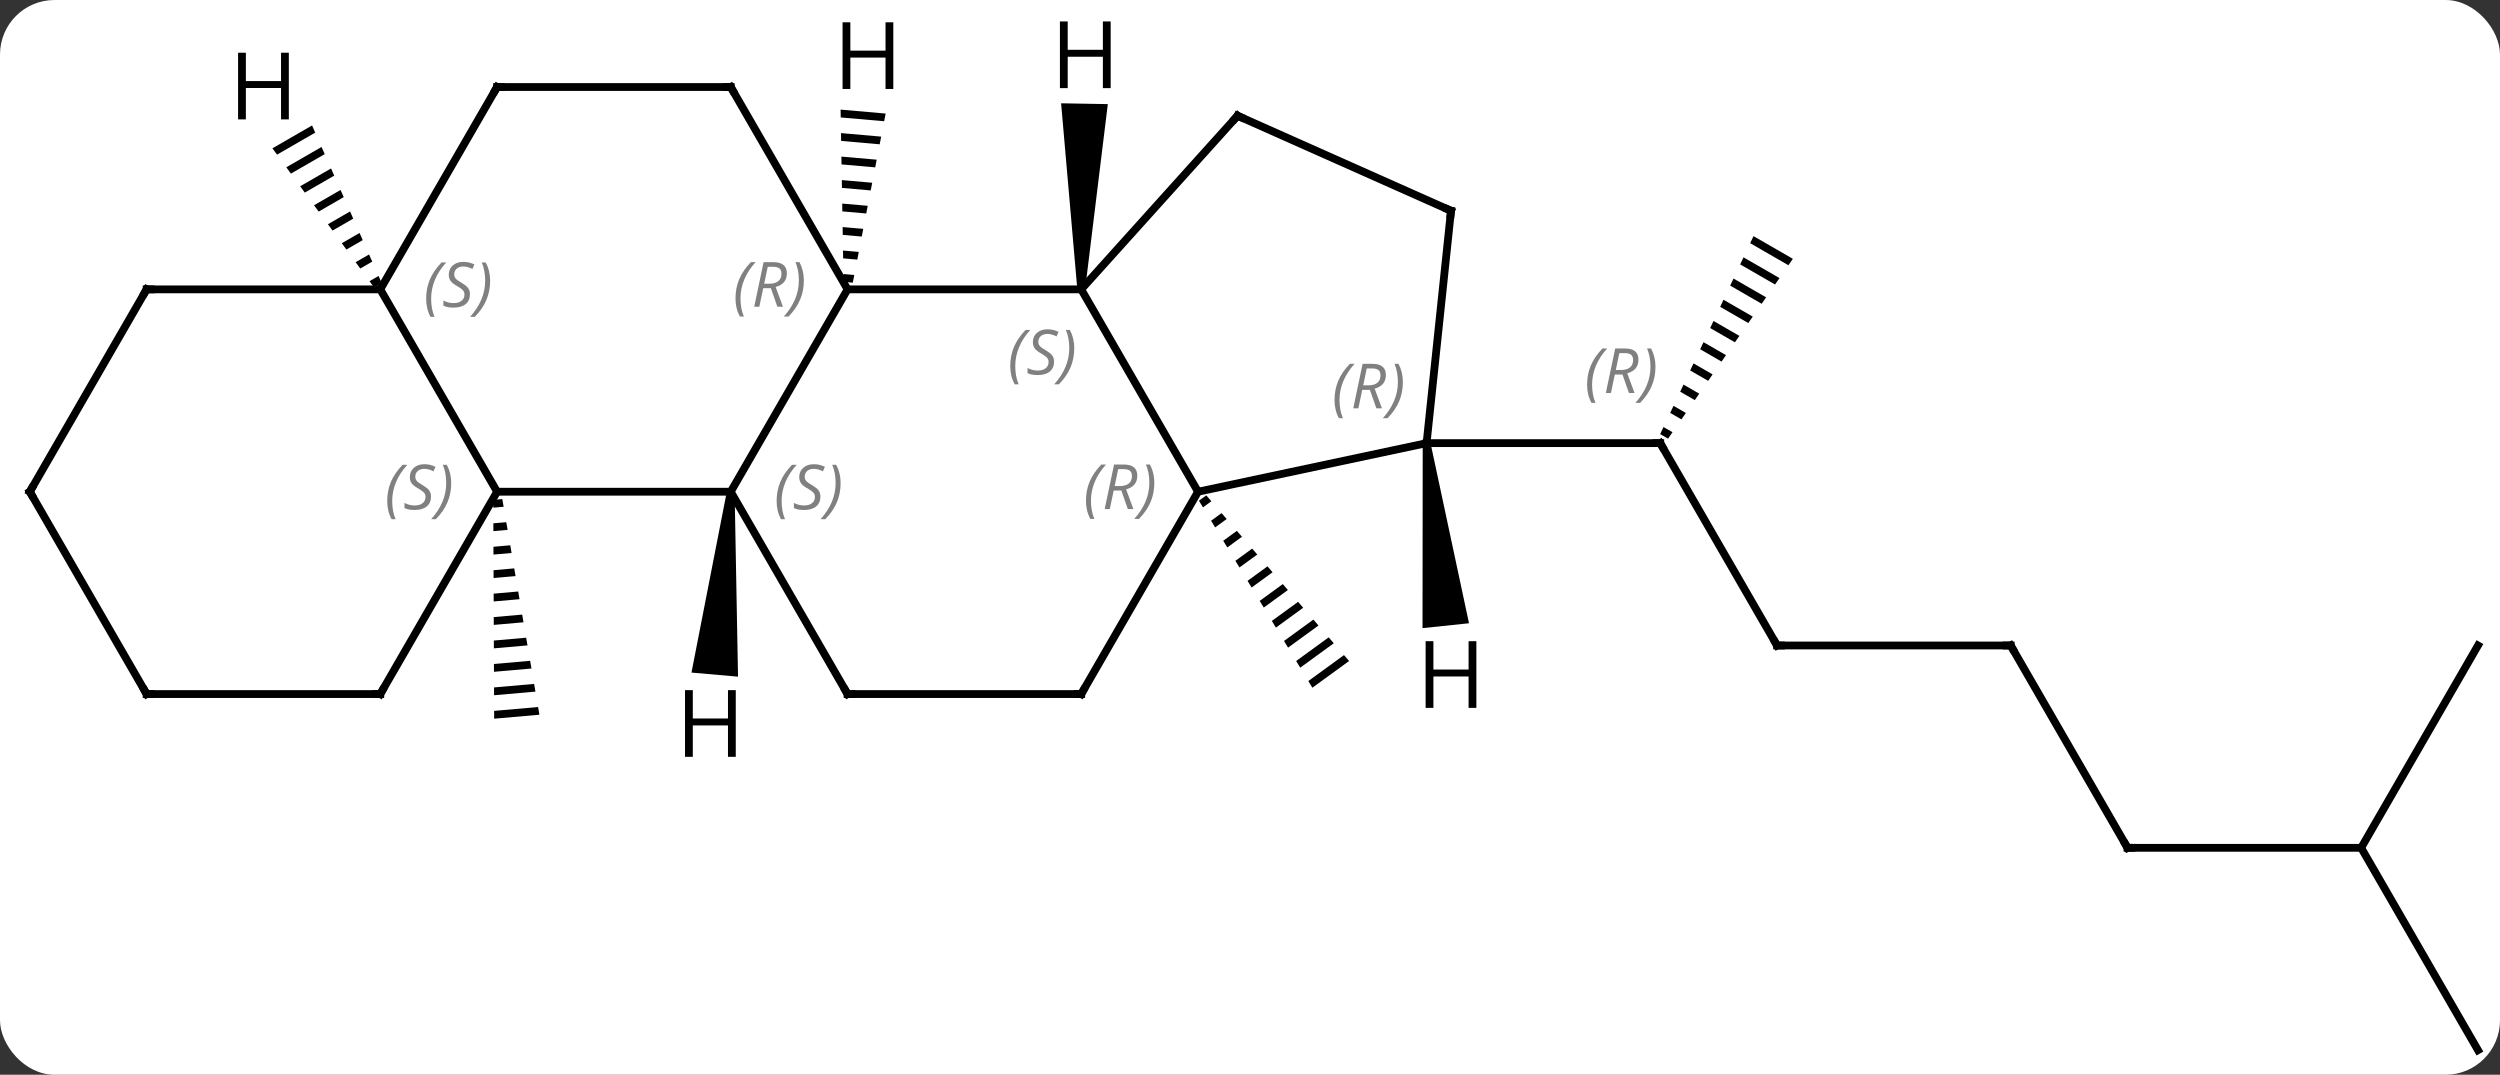 <svg width="321" viewBox="0 0 321 138" style="fill-opacity:1; color-rendering:auto; color-interpolation:auto; text-rendering:auto; stroke:black; stroke-linecap:square; stroke-miterlimit:10; shape-rendering:auto; stroke-opacity:1; fill:black; stroke-dasharray:none; font-weight:normal; stroke-width:1; font-family:'Open Sans'; font-style:normal; stroke-linejoin:miter; font-size:12; stroke-dashoffset:0; image-rendering:auto;" height="138" class="cas-substance-image" xmlns:xlink="http://www.w3.org/1999/xlink" xmlns="http://www.w3.org/2000/svg"><rect x="0" y="0" width="321" height="138" fill="#333333" stroke="none"/><svg class="cas-substance-single-component"><rect y="0" x="0" width="321" stroke="none" ry="7" rx="7" height="138" fill="white" class="cas-substance-group"/><svg y="0" x="0" width="321" viewBox="0 0 321 138" style="fill:black;" height="138" class="cas-substance-single-component-image"><svg><g><g transform="translate(161,71)" style="text-rendering:geometricPrecision; color-rendering:optimizeQuality; color-interpolation:linearRGB; stroke-linecap:butt; image-rendering:optimizeQuality;"><path style="stroke:none;" d="M-6.114 -7.397 L-7.057 -6.711 L-7.057 -6.711 L-6.537 -5.854 L-6.537 -5.854 L-5.459 -6.638 L-5.459 -6.638 L-6.114 -7.397 ZM-4.149 -5.119 L-5.497 -4.138 L-4.976 -3.281 L-4.976 -3.281 L-3.494 -4.359 L-3.494 -4.359 L-4.149 -5.119 ZM-2.184 -2.84 L-3.936 -1.565 L-3.936 -1.565 L-3.416 -0.708 L-3.416 -0.708 L-1.53 -2.08 L-1.53 -2.08 L-2.184 -2.84 ZM-0.22 -0.561 L-2.376 1.008 L-1.855 1.865 L-1.855 1.865 L0.435 0.199 L0.435 0.199 L-0.22 -0.561 ZM1.745 1.718 L-0.815 3.581 L-0.815 3.581 L-0.295 4.438 L-0.295 4.438 L2.4 2.478 L2.4 2.478 L1.745 1.718 ZM3.71 3.997 L0.746 6.154 L0.746 6.154 L1.266 7.011 L1.266 7.011 L4.365 4.757 L4.365 4.757 L3.71 3.997 ZM5.675 6.276 L2.306 8.727 L2.826 9.584 L2.826 9.584 L6.329 7.036 L6.329 7.036 L5.675 6.276 ZM7.639 8.555 L3.867 11.3 L3.867 11.3 L4.387 12.157 L4.387 12.157 L8.294 9.315 L7.639 8.555 ZM9.604 10.834 L5.427 13.873 L5.427 13.873 L5.947 14.73 L5.947 14.73 L10.259 11.594 L9.604 10.834 ZM11.569 13.113 L6.988 16.446 L6.988 16.446 L7.508 17.303 L7.508 17.303 L12.223 13.873 L12.223 13.873 L11.569 13.113 Z"/><path style="stroke:none;" d="M-96.505 -6.919 L-97.667 -6.817 L-97.663 -5.814 L-96.335 -5.93 L-96.505 -6.919 ZM-95.994 -3.952 L-97.654 -3.807 L-97.65 -2.803 L-95.824 -2.963 L-95.994 -3.952 ZM-95.484 -0.986 L-97.642 -0.796 L-97.638 0.207 L-95.313 0.003 L-95.484 -0.986 ZM-94.973 1.981 L-97.629 2.214 L-97.625 3.217 L-94.803 2.97 L-94.973 1.981 ZM-94.462 4.948 L-97.617 5.224 L-97.617 5.224 L-97.612 6.228 L-94.292 5.937 L-94.462 4.948 ZM-93.951 7.914 L-97.604 8.235 L-97.6 9.238 L-97.6 9.238 L-93.781 8.903 L-93.951 7.914 ZM-93.441 10.881 L-97.592 11.245 L-97.587 12.248 L-97.587 12.248 L-93.271 11.87 L-93.441 10.881 ZM-92.93 13.848 L-97.579 14.255 L-97.579 14.255 L-97.575 15.259 L-92.76 14.837 L-92.93 13.848 ZM-92.419 16.814 L-97.567 17.266 L-97.562 18.269 L-97.562 18.269 L-92.249 17.803 L-92.249 17.803 L-92.419 16.814 ZM-91.909 19.781 L-97.554 20.276 L-97.554 20.276 L-97.55 21.28 L-97.55 21.28 L-91.739 20.77 L-91.739 20.77 L-91.909 19.781 Z"/><line y2="11.88" y1="-14.103" x2="67.173" x1="52.173" style="fill:none;"/><path style="stroke:none;" d="M64.15 -40.682 L63.722 -39.774 L63.722 -39.774 L68.633 -36.943 L69.205 -37.767 L69.205 -37.767 L64.15 -40.682 ZM62.867 -37.959 L62.438 -37.05 L62.438 -37.05 L66.915 -34.469 L67.488 -35.294 L62.867 -37.959 ZM61.583 -35.235 L61.155 -34.327 L61.155 -34.327 L65.198 -31.995 L65.198 -31.995 L65.771 -32.82 L65.771 -32.82 L61.583 -35.235 ZM60.299 -32.511 L59.871 -31.603 L63.481 -29.521 L63.481 -29.521 L64.054 -30.346 L60.299 -32.511 ZM59.015 -29.787 L58.587 -28.879 L58.587 -28.879 L61.764 -27.047 L61.764 -27.047 L62.336 -27.872 L59.015 -29.787 ZM57.731 -27.063 L57.303 -26.155 L60.047 -24.573 L60.047 -24.573 L60.619 -25.398 L57.731 -27.063 ZM56.447 -24.34 L56.019 -23.432 L58.33 -22.099 L58.902 -22.924 L58.902 -22.924 L56.447 -24.34 ZM55.163 -21.616 L54.735 -20.708 L56.613 -19.625 L57.185 -20.45 L55.163 -21.616 ZM53.88 -18.892 L53.452 -17.984 L53.452 -17.984 L54.895 -17.151 L55.468 -17.976 L53.88 -18.892 ZM52.596 -16.168 L52.168 -15.26 L53.178 -14.678 L53.178 -14.678 L53.751 -15.502 L52.596 -16.168 Z"/><line y2="-14.103" y1="-14.103" x2="22.173" x1="52.173" style="fill:none;"/><line y2="11.88" y1="11.88" x2="97.173" x1="67.173" style="fill:none;"/><line y2="37.86" y1="11.88" x2="112.173" x1="97.173" style="fill:none;"/><line y2="37.86" y1="37.86" x2="142.173" x1="112.173" style="fill:none;"/><line y2="11.88" y1="37.86" x2="157.173" x1="142.173" style="fill:none;"/><line y2="63.84" y1="37.86" x2="157.173" x1="142.173" style="fill:none;"/><line y2="-33.846" y1="-33.846" x2="-22.173" x1="-52.173" style="fill:none;"/><line y2="-7.863" y1="-33.846" x2="-67.173" x1="-52.173" style="fill:none;"/><line y2="-59.826" y1="-33.846" x2="-67.173" x1="-52.173" style="fill:none;"/><line y2="-7.863" y1="-33.846" x2="-7.173" x1="-22.173" style="fill:none;"/><line y2="-56.139" y1="-33.846" x2="-2.097" x1="-22.173" style="fill:none;"/><line y2="-7.863" y1="-7.863" x2="-97.173" x1="-67.173" style="fill:none;"/><line y2="18.117" y1="-7.863" x2="-52.173" x1="-67.173" style="fill:none;"/><line y2="-59.826" y1="-59.826" x2="-97.173" x1="-67.173" style="fill:none;"/><line y2="-14.103" y1="-7.863" x2="22.173" x1="-7.173" style="fill:none;"/><line y2="18.117" y1="-7.863" x2="-22.173" x1="-7.173" style="fill:none;"/><line y2="-43.938" y1="-56.139" x2="25.308" x1="-2.097" style="fill:none;"/><line y2="-33.846" y1="-7.863" x2="-112.173" x1="-97.173" style="fill:none;"/><line y2="18.117" y1="-7.863" x2="-112.173" x1="-97.173" style="fill:none;"/><line y2="18.117" y1="18.117" x2="-22.173" x1="-52.173" style="fill:none;"/><line y2="-33.846" y1="-59.826" x2="-112.173" x1="-97.173" style="fill:none;"/><line y2="-43.938" y1="-14.103" x2="25.308" x1="22.173" style="fill:none;"/><line y2="-33.846" y1="-33.846" x2="-142.173" x1="-112.173" style="fill:none;"/><line y2="18.117" y1="18.117" x2="-142.173" x1="-112.173" style="fill:none;"/><line y2="-7.863" y1="-33.846" x2="-157.173" x1="-142.173" style="fill:none;"/><line y2="-7.863" y1="18.117" x2="-157.173" x1="-142.173" style="fill:none;"/><path style="stroke:none;" d="M-53.068 -56.926 L-53.051 -55.921 L-53.051 -55.921 L-47.474 -55.432 L-47.474 -55.432 L-47.282 -56.419 L-47.282 -56.419 L-53.068 -56.926 ZM-53.016 -53.91 L-52.999 -52.905 L-52.999 -52.905 L-48.049 -52.471 L-48.049 -52.471 L-47.857 -53.458 L-47.857 -53.458 L-53.016 -53.91 ZM-52.964 -50.894 L-52.947 -49.889 L-52.947 -49.889 L-48.624 -49.51 L-48.624 -49.51 L-48.432 -50.497 L-48.432 -50.497 L-52.964 -50.894 ZM-52.912 -47.878 L-52.895 -46.873 L-52.895 -46.873 L-49.199 -46.549 L-49.199 -46.549 L-49.007 -47.536 L-49.007 -47.536 L-52.912 -47.878 ZM-52.86 -44.862 L-52.843 -43.857 L-52.843 -43.857 L-49.774 -43.588 L-49.774 -43.588 L-49.583 -44.575 L-49.583 -44.575 L-52.86 -44.862 ZM-52.808 -41.846 L-52.791 -40.841 L-52.791 -40.841 L-50.349 -40.627 L-50.349 -40.627 L-50.158 -41.614 L-50.158 -41.614 L-52.808 -41.846 ZM-52.756 -38.83 L-52.739 -37.825 L-52.739 -37.825 L-50.925 -37.666 L-50.733 -38.653 L-50.733 -38.653 L-52.756 -38.83 ZM-52.704 -35.814 L-52.687 -34.809 L-52.687 -34.809 L-51.5 -34.705 L-51.5 -34.705 L-51.308 -35.692 L-51.308 -35.692 L-52.704 -35.814 Z"/><path style="stroke:none;" d="M-21.673 -33.837 L-22.673 -33.855 L-24.755 -57.737 L-18.756 -57.632 Z"/><path style="stroke:none;" d="M-67.671 -7.907 L-66.675 -7.819 L-66.238 15.883 L-72.215 15.36 Z"/><path style="stroke:none;" d="M21.676 -14.051 L22.67 -14.155 L27.62 9.026 L21.652 9.653 Z"/><path style="stroke:none;" d="M-120.933 -54.891 L-126.02 -51.957 L-125.427 -51.145 L-125.427 -51.145 L-120.527 -53.971 L-120.527 -53.971 L-120.933 -54.891 ZM-119.713 -52.13 L-124.24 -49.52 L-123.646 -48.707 L-119.306 -51.21 L-119.306 -51.21 L-119.713 -52.13 ZM-118.493 -49.37 L-122.459 -47.083 L-122.459 -47.083 L-121.865 -46.27 L-118.086 -48.45 L-118.086 -48.45 L-118.493 -49.37 ZM-117.272 -46.609 L-120.678 -44.645 L-120.085 -43.833 L-116.865 -45.689 L-116.865 -45.689 L-117.272 -46.609 ZM-116.052 -43.849 L-118.898 -42.208 L-118.304 -41.396 L-115.645 -42.929 L-115.645 -42.929 L-116.052 -43.849 ZM-114.832 -41.089 L-117.117 -39.771 L-117.117 -39.771 L-116.524 -38.958 L-116.524 -38.958 L-114.425 -40.169 L-114.425 -40.169 L-114.832 -41.089 ZM-113.611 -38.328 L-115.337 -37.333 L-114.743 -36.521 L-113.204 -37.408 L-113.204 -37.408 L-113.611 -38.328 ZM-112.391 -35.568 L-113.556 -34.896 L-113.556 -34.896 L-112.962 -34.084 L-111.984 -34.648 L-112.391 -35.568 Z"/><path style="fill:none; stroke-miterlimit:5;" d="M52.423 -13.67 L52.173 -14.103 L51.673 -14.103"/></g><g transform="translate(161,71)" style="stroke-linecap:butt; font-size:8.4px; fill:gray; text-rendering:geometricPrecision; image-rendering:optimizeQuality; color-rendering:optimizeQuality; font-family:'Open Sans'; font-style:italic; stroke:gray; color-interpolation:linearRGB; stroke-miterlimit:5;"><path style="stroke:none;" d="M42.784 -21.599 Q42.784 -22.927 43.253 -24.052 Q43.722 -25.177 44.753 -26.255 L45.362 -26.255 Q44.394 -25.193 43.909 -24.021 Q43.425 -22.849 43.425 -21.615 Q43.425 -20.287 43.862 -19.271 L43.347 -19.271 Q42.784 -20.302 42.784 -21.599 ZM46.344 -22.912 L45.844 -20.537 L45.188 -20.537 L46.391 -26.255 L47.641 -26.255 Q49.376 -26.255 49.376 -24.818 Q49.376 -23.459 47.938 -23.068 L48.876 -20.537 L48.157 -20.537 L47.329 -22.912 L46.344 -22.912 ZM46.922 -25.662 Q46.532 -23.74 46.469 -23.49 L47.126 -23.49 Q47.876 -23.49 48.282 -23.818 Q48.688 -24.146 48.688 -24.771 Q48.688 -25.24 48.43 -25.451 Q48.172 -25.662 47.579 -25.662 L46.922 -25.662 ZM51.562 -23.912 Q51.562 -22.584 51.085 -21.451 Q50.608 -20.318 49.593 -19.271 L48.983 -19.271 Q50.921 -21.427 50.921 -23.912 Q50.921 -25.24 50.483 -26.255 L50.999 -26.255 Q51.562 -25.193 51.562 -23.912 Z"/><path style="fill:none; stroke:black;" d="M66.923 11.447 L67.173 11.88 L67.673 11.88"/><path style="fill:none; stroke:black;" d="M96.673 11.88 L97.173 11.88 L97.423 12.313"/><path style="fill:none; stroke:black;" d="M111.923 37.427 L112.173 37.86 L112.673 37.86"/><path style="stroke:none;" d="M-66.562 -32.682 Q-66.562 -34.01 -66.093 -35.135 Q-65.624 -36.26 -64.593 -37.338 L-63.983 -37.338 Q-64.952 -36.275 -65.437 -35.104 Q-65.921 -33.932 -65.921 -32.697 Q-65.921 -31.369 -65.484 -30.354 L-65.999 -30.354 Q-66.562 -31.385 -66.562 -32.682 ZM-63.002 -33.994 L-63.502 -31.619 L-64.158 -31.619 L-62.955 -37.338 L-61.705 -37.338 Q-59.97 -37.338 -59.97 -35.9 Q-59.97 -34.541 -61.408 -34.15 L-60.47 -31.619 L-61.189 -31.619 L-62.017 -33.994 L-63.002 -33.994 ZM-62.423 -36.744 Q-62.814 -34.822 -62.877 -34.572 L-62.22 -34.572 Q-61.47 -34.572 -61.064 -34.9 Q-60.658 -35.229 -60.658 -35.854 Q-60.658 -36.322 -60.916 -36.533 Q-61.173 -36.744 -61.767 -36.744 L-62.423 -36.744 ZM-57.784 -34.994 Q-57.784 -33.666 -58.261 -32.533 Q-58.737 -31.4 -59.753 -30.354 L-60.362 -30.354 Q-58.425 -32.51 -58.425 -34.994 Q-58.425 -36.322 -58.862 -37.338 L-58.347 -37.338 Q-57.784 -36.275 -57.784 -34.994 Z"/><path style="stroke:none;" d="M-31.282 -23.983 Q-31.282 -25.311 -30.813 -26.436 Q-30.344 -27.561 -29.313 -28.639 L-28.704 -28.639 Q-29.672 -27.576 -30.157 -26.405 Q-30.641 -25.233 -30.641 -23.998 Q-30.641 -22.67 -30.204 -21.655 L-30.719 -21.655 Q-31.282 -22.686 -31.282 -23.983 ZM-25.659 -24.576 Q-25.659 -23.748 -26.206 -23.295 Q-26.753 -22.842 -27.753 -22.842 Q-28.159 -22.842 -28.472 -22.897 Q-28.784 -22.951 -29.065 -23.092 L-29.065 -23.748 Q-28.44 -23.42 -27.737 -23.42 Q-27.112 -23.42 -26.737 -23.717 Q-26.362 -24.014 -26.362 -24.53 Q-26.362 -24.842 -26.565 -25.069 Q-26.768 -25.295 -27.331 -25.623 Q-27.925 -25.951 -28.151 -26.28 Q-28.378 -26.608 -28.378 -27.061 Q-28.378 -27.795 -27.862 -28.256 Q-27.347 -28.717 -26.503 -28.717 Q-26.128 -28.717 -25.792 -28.639 Q-25.456 -28.561 -25.081 -28.389 L-25.347 -27.795 Q-25.597 -27.951 -25.917 -28.037 Q-26.237 -28.123 -26.503 -28.123 Q-27.034 -28.123 -27.354 -27.85 Q-27.675 -27.576 -27.675 -27.108 Q-27.675 -26.905 -27.604 -26.756 Q-27.534 -26.608 -27.393 -26.475 Q-27.253 -26.342 -26.831 -26.092 Q-26.268 -25.748 -26.065 -25.553 Q-25.862 -25.358 -25.761 -25.123 Q-25.659 -24.889 -25.659 -24.576 ZM-23.065 -26.295 Q-23.065 -24.967 -23.541 -23.834 Q-24.018 -22.701 -25.033 -21.655 L-25.643 -21.655 Q-23.705 -23.811 -23.705 -26.295 Q-23.705 -27.623 -24.143 -28.639 L-23.627 -28.639 Q-23.065 -27.576 -23.065 -26.295 Z"/><path style="stroke:none;" d="M-61.282 -6.66 Q-61.282 -7.988 -60.813 -9.113 Q-60.344 -10.238 -59.313 -11.316 L-58.703 -11.316 Q-59.672 -10.254 -60.157 -9.082 Q-60.641 -7.91 -60.641 -6.676 Q-60.641 -5.348 -60.203 -4.332 L-60.719 -4.332 Q-61.282 -5.363 -61.282 -6.66 ZM-55.659 -7.254 Q-55.659 -6.426 -56.206 -5.973 Q-56.753 -5.519 -57.753 -5.519 Q-58.159 -5.519 -58.471 -5.574 Q-58.784 -5.629 -59.065 -5.769 L-59.065 -6.426 Q-58.44 -6.098 -57.737 -6.098 Q-57.112 -6.098 -56.737 -6.394 Q-56.362 -6.691 -56.362 -7.207 Q-56.362 -7.519 -56.565 -7.746 Q-56.768 -7.973 -57.331 -8.301 Q-57.925 -8.629 -58.151 -8.957 Q-58.378 -9.285 -58.378 -9.738 Q-58.378 -10.473 -57.862 -10.934 Q-57.346 -11.395 -56.503 -11.395 Q-56.128 -11.395 -55.792 -11.316 Q-55.456 -11.238 -55.081 -11.066 L-55.346 -10.473 Q-55.596 -10.629 -55.917 -10.715 Q-56.237 -10.801 -56.503 -10.801 Q-57.034 -10.801 -57.354 -10.527 Q-57.675 -10.254 -57.675 -9.785 Q-57.675 -9.582 -57.604 -9.434 Q-57.534 -9.285 -57.393 -9.152 Q-57.253 -9.02 -56.831 -8.77 Q-56.268 -8.426 -56.065 -8.23 Q-55.862 -8.035 -55.761 -7.801 Q-55.659 -7.566 -55.659 -7.254 ZM-53.065 -8.973 Q-53.065 -7.644 -53.541 -6.512 Q-54.018 -5.379 -55.033 -4.332 L-55.643 -4.332 Q-53.705 -6.488 -53.705 -8.973 Q-53.705 -10.301 -54.143 -11.316 L-53.627 -11.316 Q-53.065 -10.254 -53.065 -8.973 Z"/><path style="fill:none; stroke:black;" d="M-66.923 -59.393 L-67.173 -59.826 L-67.673 -59.826"/><path style="stroke:none;" d="M-21.562 -6.699 Q-21.562 -8.027 -21.093 -9.152 Q-20.624 -10.277 -19.593 -11.355 L-18.983 -11.355 Q-19.952 -10.293 -20.437 -9.121 Q-20.921 -7.949 -20.921 -6.715 Q-20.921 -5.387 -20.483 -4.371 L-20.999 -4.371 Q-21.562 -5.402 -21.562 -6.699 ZM-18.002 -8.012 L-18.502 -5.637 L-19.158 -5.637 L-17.955 -11.355 L-16.705 -11.355 Q-14.97 -11.355 -14.97 -9.918 Q-14.97 -8.559 -16.408 -8.168 L-15.47 -5.637 L-16.189 -5.637 L-17.017 -8.012 L-18.002 -8.012 ZM-17.424 -10.762 Q-17.814 -8.84 -17.877 -8.59 L-17.22 -8.59 Q-16.47 -8.59 -16.064 -8.918 Q-15.658 -9.246 -15.658 -9.871 Q-15.658 -10.34 -15.916 -10.551 Q-16.174 -10.762 -16.767 -10.762 L-17.424 -10.762 ZM-12.784 -9.012 Q-12.784 -7.684 -13.261 -6.551 Q-13.738 -5.418 -14.753 -4.371 L-15.363 -4.371 Q-13.425 -6.527 -13.425 -9.012 Q-13.425 -10.34 -13.863 -11.355 L-13.347 -11.355 Q-12.784 -10.293 -12.784 -9.012 Z"/><path style="fill:none; stroke:black;" d="M-2.432 -55.767 L-2.097 -56.139 L-1.64 -55.936"/><path style="stroke:none;" d="M-111.281 -6.66 Q-111.281 -7.988 -110.813 -9.113 Q-110.344 -10.238 -109.313 -11.316 L-108.703 -11.316 Q-109.672 -10.254 -110.156 -9.082 Q-110.641 -7.91 -110.641 -6.676 Q-110.641 -5.348 -110.203 -4.332 L-110.719 -4.332 Q-111.281 -5.363 -111.281 -6.66 ZM-105.659 -7.254 Q-105.659 -6.426 -106.206 -5.973 Q-106.753 -5.519 -107.753 -5.519 Q-108.159 -5.519 -108.472 -5.574 Q-108.784 -5.629 -109.065 -5.769 L-109.065 -6.426 Q-108.44 -6.098 -107.737 -6.098 Q-107.112 -6.098 -106.737 -6.394 Q-106.362 -6.691 -106.362 -7.207 Q-106.362 -7.519 -106.565 -7.746 Q-106.768 -7.973 -107.331 -8.301 Q-107.925 -8.629 -108.151 -8.957 Q-108.378 -9.285 -108.378 -9.738 Q-108.378 -10.473 -107.862 -10.934 Q-107.347 -11.395 -106.503 -11.395 Q-106.128 -11.395 -105.792 -11.316 Q-105.456 -11.238 -105.081 -11.066 L-105.347 -10.473 Q-105.597 -10.629 -105.917 -10.715 Q-106.237 -10.801 -106.503 -10.801 Q-107.034 -10.801 -107.354 -10.527 Q-107.675 -10.254 -107.675 -9.785 Q-107.675 -9.582 -107.604 -9.434 Q-107.534 -9.285 -107.393 -9.152 Q-107.253 -9.02 -106.831 -8.77 Q-106.268 -8.426 -106.065 -8.23 Q-105.862 -8.035 -105.76 -7.801 Q-105.659 -7.566 -105.659 -7.254 ZM-103.064 -8.973 Q-103.064 -7.644 -103.541 -6.512 Q-104.018 -5.379 -105.033 -4.332 L-105.643 -4.332 Q-103.705 -6.488 -103.705 -8.973 Q-103.705 -10.301 -104.143 -11.316 L-103.627 -11.316 Q-103.064 -10.254 -103.064 -8.973 Z"/><path style="fill:none; stroke:black;" d="M-52.423 17.684 L-52.173 18.117 L-51.673 18.117"/><path style="fill:none; stroke:black;" d="M-96.673 -59.826 L-97.173 -59.826 L-97.423 -59.393"/><path style="stroke:none;" d="M10.353 -19.63 Q10.353 -20.958 10.821 -22.083 Q11.29 -23.208 12.321 -24.286 L12.931 -24.286 Q11.962 -23.224 11.478 -22.052 Q10.993 -20.88 10.993 -19.645 Q10.993 -18.317 11.431 -17.302 L10.915 -17.302 Q10.353 -18.333 10.353 -19.63 ZM13.913 -20.942 L13.413 -18.567 L12.756 -18.567 L13.96 -24.286 L15.21 -24.286 Q16.944 -24.286 16.944 -22.849 Q16.944 -21.489 15.506 -21.099 L16.444 -18.567 L15.725 -18.567 L14.897 -20.942 L13.913 -20.942 ZM14.491 -23.692 Q14.1 -21.77 14.038 -21.52 L14.694 -21.52 Q15.444 -21.52 15.85 -21.849 Q16.256 -22.177 16.256 -22.802 Q16.256 -23.27 15.999 -23.481 Q15.741 -23.692 15.147 -23.692 L14.491 -23.692 ZM19.13 -21.942 Q19.13 -20.614 18.653 -19.481 Q18.177 -18.349 17.161 -17.302 L16.552 -17.302 Q18.489 -19.458 18.489 -21.942 Q18.489 -23.27 18.052 -24.286 L18.567 -24.286 Q19.13 -23.224 19.13 -21.942 Z"/><path style="fill:none; stroke:black;" d="M-21.923 17.684 L-22.173 18.117 L-22.673 18.117"/><path style="fill:none; stroke:black;" d="M24.851 -44.141 L25.308 -43.938 L25.256 -43.441"/><path style="stroke:none;" d="M-106.281 -32.643 Q-106.281 -33.971 -105.813 -35.096 Q-105.344 -36.221 -104.313 -37.299 L-103.703 -37.299 Q-104.672 -36.236 -105.156 -35.065 Q-105.641 -33.893 -105.641 -32.658 Q-105.641 -31.33 -105.203 -30.314 L-105.719 -30.314 Q-106.281 -31.346 -106.281 -32.643 ZM-100.659 -33.236 Q-100.659 -32.408 -101.206 -31.955 Q-101.753 -31.502 -102.753 -31.502 Q-103.159 -31.502 -103.472 -31.557 Q-103.784 -31.611 -104.065 -31.752 L-104.065 -32.408 Q-103.44 -32.08 -102.737 -32.08 Q-102.112 -32.08 -101.737 -32.377 Q-101.362 -32.674 -101.362 -33.19 Q-101.362 -33.502 -101.565 -33.729 Q-101.768 -33.955 -102.331 -34.283 Q-102.925 -34.611 -103.151 -34.94 Q-103.378 -35.268 -103.378 -35.721 Q-103.378 -36.455 -102.862 -36.916 Q-102.347 -37.377 -101.503 -37.377 Q-101.128 -37.377 -100.792 -37.299 Q-100.456 -37.221 -100.081 -37.049 L-100.347 -36.455 Q-100.597 -36.611 -100.917 -36.697 Q-101.237 -36.783 -101.503 -36.783 Q-102.034 -36.783 -102.354 -36.51 Q-102.675 -36.236 -102.675 -35.768 Q-102.675 -35.565 -102.604 -35.416 Q-102.534 -35.268 -102.393 -35.135 Q-102.253 -35.002 -101.831 -34.752 Q-101.268 -34.408 -101.065 -34.213 Q-100.862 -34.018 -100.76 -33.783 Q-100.659 -33.549 -100.659 -33.236 ZM-98.064 -34.955 Q-98.064 -33.627 -98.541 -32.494 Q-99.018 -31.361 -100.033 -30.314 L-100.643 -30.314 Q-98.705 -32.471 -98.705 -34.955 Q-98.705 -36.283 -99.143 -37.299 L-98.627 -37.299 Q-98.064 -36.236 -98.064 -34.955 Z"/><path style="fill:none; stroke:black;" d="M-111.923 17.684 L-112.173 18.117 L-112.673 18.117"/><path style="fill:none; stroke:black;" d="M-141.673 -33.846 L-142.173 -33.846 L-142.423 -33.413"/><path style="fill:none; stroke:black;" d="M-141.673 18.117 L-142.173 18.117 L-142.423 17.684"/><path style="fill:none; stroke:black;" d="M-156.923 -8.296 L-157.173 -7.863 L-156.923 -7.43"/></g><g transform="translate(161,71)" style="stroke-linecap:butt; text-rendering:geometricPrecision; color-rendering:optimizeQuality; image-rendering:optimizeQuality; font-family:'Open Sans'; color-interpolation:linearRGB; stroke-miterlimit:5;"><path style="stroke:none;" d="M-46.299 -59.576 L-47.299 -59.576 L-47.299 -63.607 L-51.815 -63.607 L-51.815 -59.576 L-52.815 -59.576 L-52.815 -68.138 L-51.815 -68.138 L-51.815 -64.498 L-47.299 -64.498 L-47.299 -68.138 L-46.299 -68.138 L-46.299 -59.576 Z"/><path style="stroke:none;" d="M-18.39 -59.684 L-19.39 -59.684 L-19.39 -63.715 L-23.906 -63.715 L-23.906 -59.684 L-24.906 -59.684 L-24.906 -68.246 L-23.906 -68.246 L-23.906 -64.606 L-19.39 -64.606 L-19.39 -68.246 L-18.39 -68.246 L-18.39 -59.684 Z"/><path style="stroke:none;" d="M-66.528 26.176 L-67.528 26.176 L-67.528 22.145 L-72.044 22.145 L-72.044 26.176 L-73.044 26.176 L-73.044 17.614 L-72.044 17.614 L-72.044 21.254 L-67.528 21.254 L-67.528 17.614 L-66.528 17.614 L-66.528 26.176 Z"/><path style="stroke:none;" d="M28.566 19.891 L27.566 19.891 L27.566 15.86 L23.05 15.86 L23.05 19.891 L22.05 19.891 L22.05 11.329 L23.05 11.329 L23.05 14.969 L27.566 14.969 L27.566 11.329 L28.566 11.329 L28.566 19.891 Z"/><path style="stroke:none;" d="M-123.915 -55.67 L-124.915 -55.67 L-124.915 -59.701 L-129.431 -59.701 L-129.431 -55.67 L-130.431 -55.67 L-130.431 -64.232 L-129.431 -64.232 L-129.431 -60.592 L-124.915 -60.592 L-124.915 -64.232 L-123.915 -64.232 L-123.915 -55.67 Z"/></g></g></svg></svg></svg></svg>
